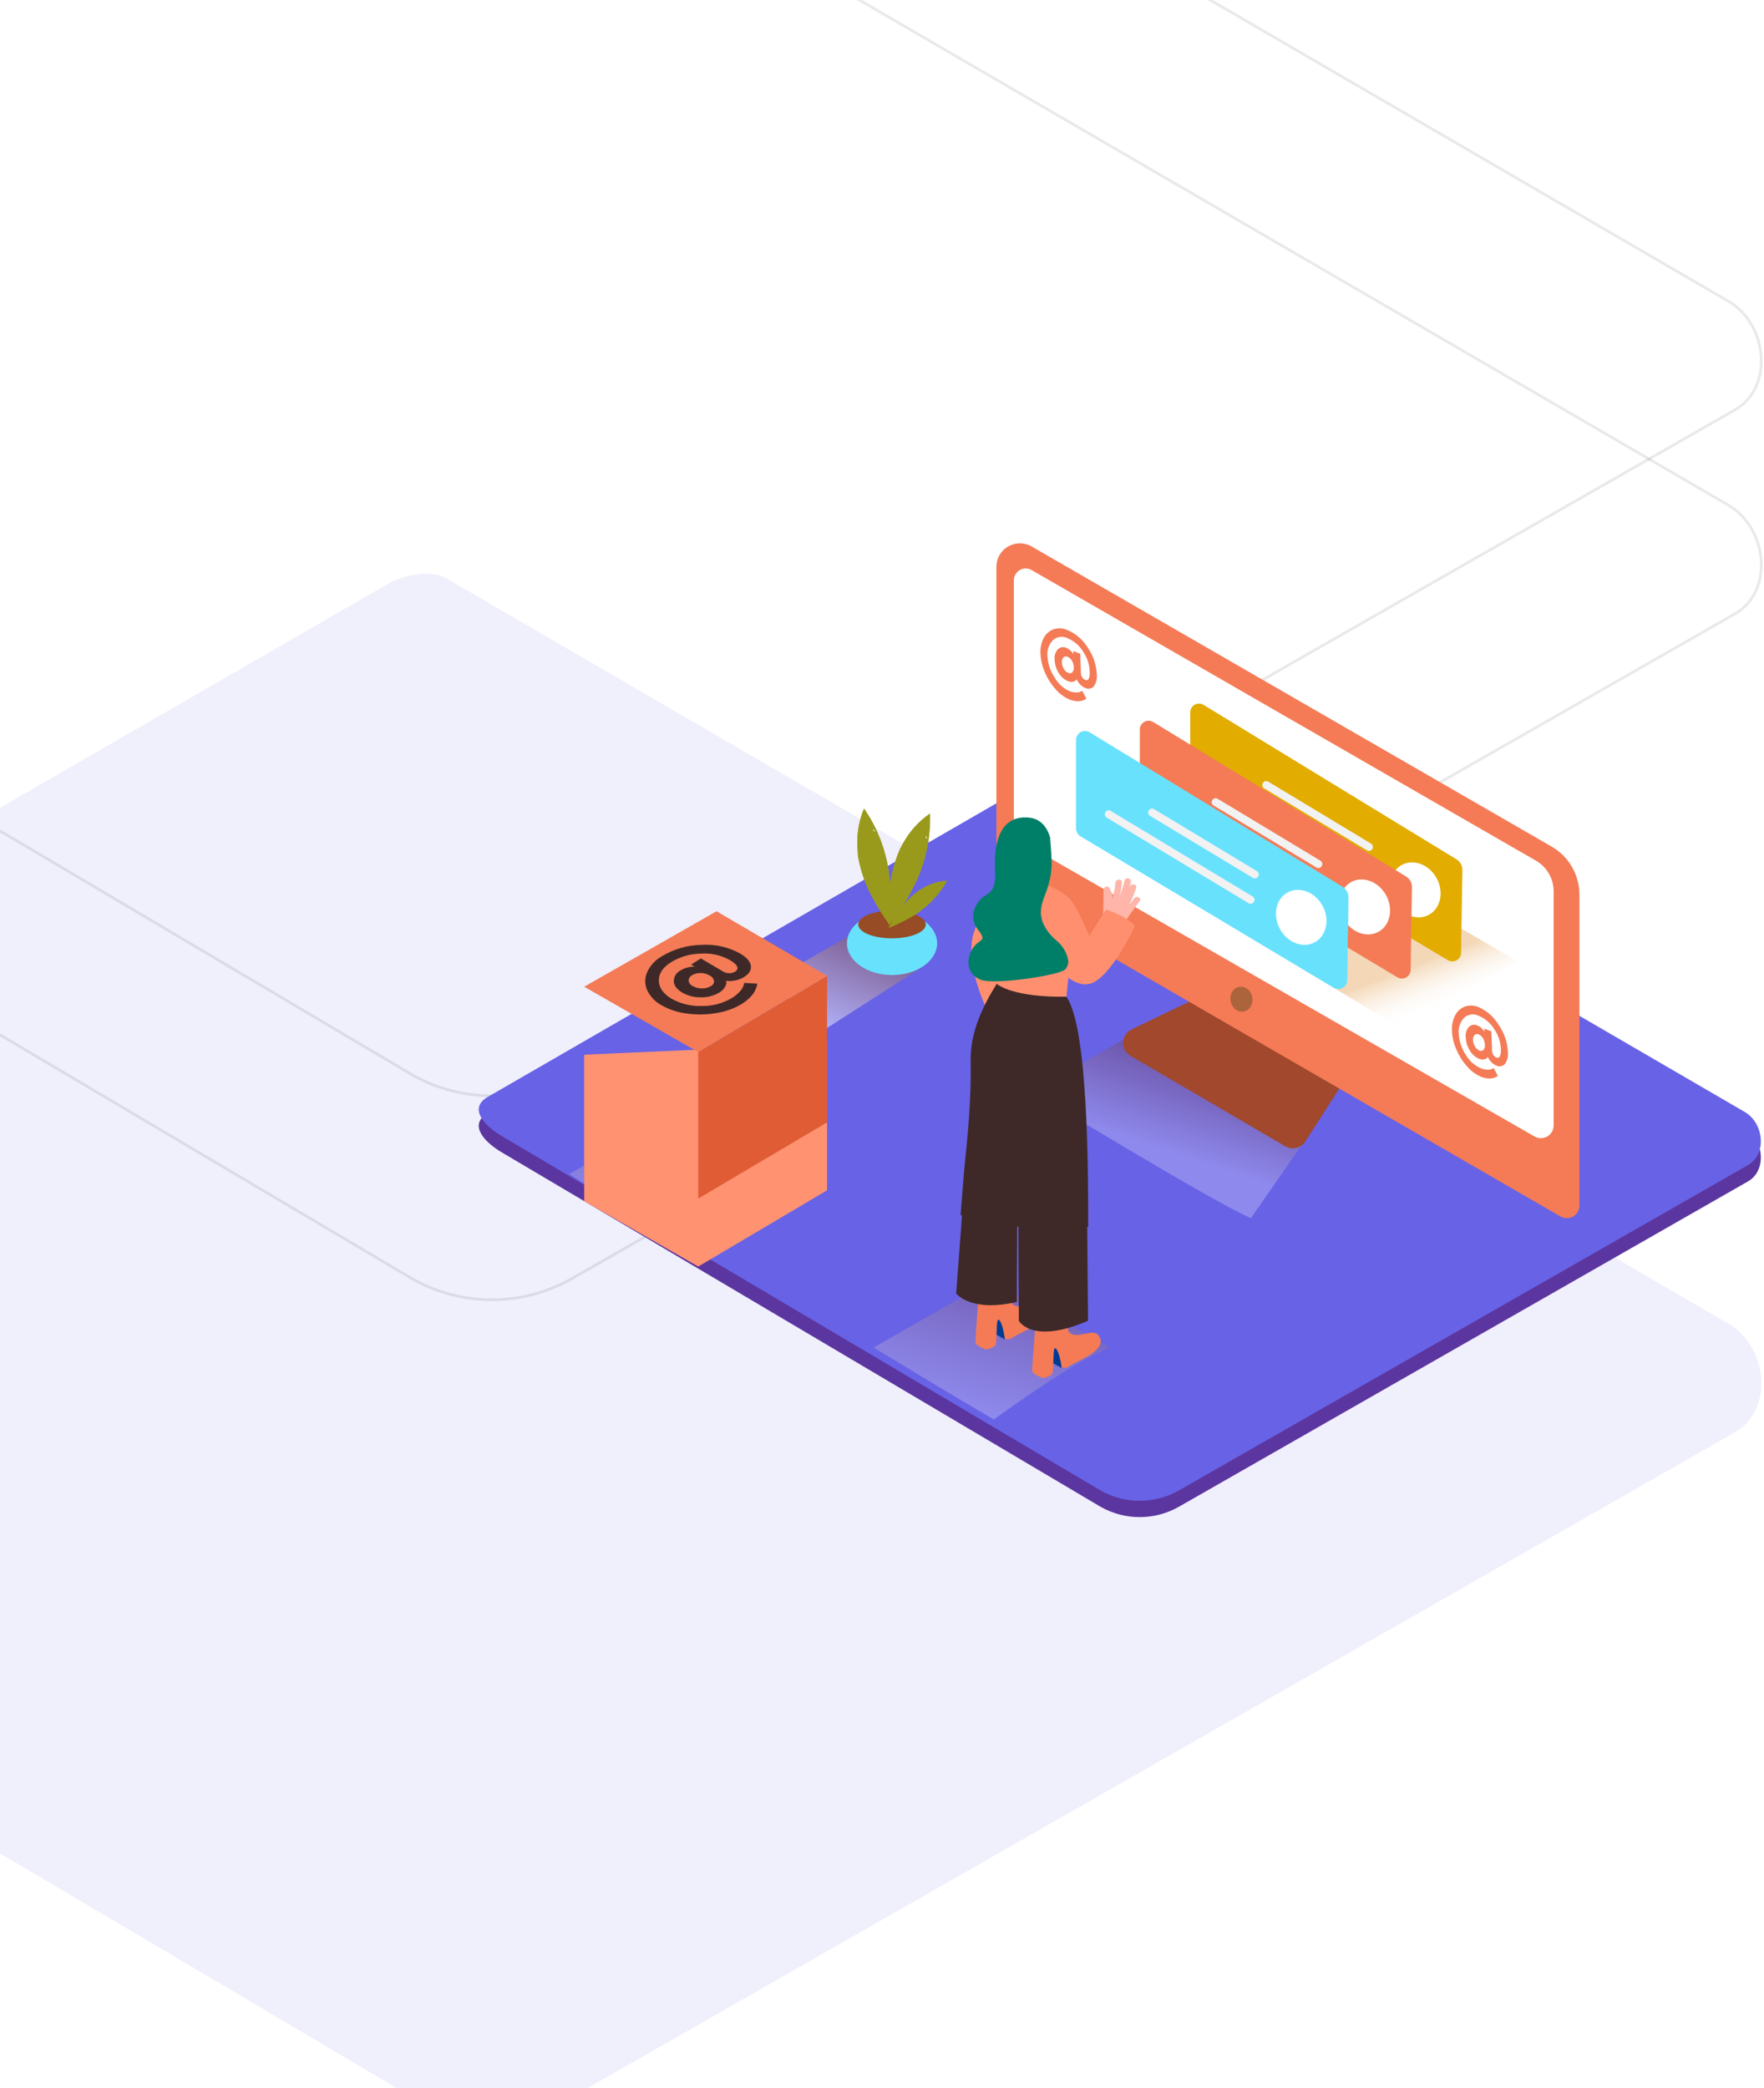 <svg width="649" height="768" viewBox="0 0 649 768" fill="none" xmlns="http://www.w3.org/2000/svg">
<path opacity="0.099" d="M151.755 771.353L-297.256 505.729C-311.551 497.683 -323.804 484.501 -309.875 475.852L140.733 215.89C147.487 211.696 157.751 208.944 164.636 212.954L635.901 486.781C650.197 495.089 652.762 518.231 638.52 526.618L210.925 770.933C192.663 781.537 170.165 781.697 151.755 771.353Z" fill="#6862E6"/>
<path opacity="0.099" d="M151.755 395.353L-297.256 129.729C-311.551 121.683 -323.804 108.501 -309.875 99.852L140.733 -160.11C147.487 -164.304 157.751 -167.056 164.636 -163.046L635.901 110.781C650.197 119.089 652.762 142.231 638.52 150.618L210.925 394.933C192.663 405.537 170.165 405.697 151.755 395.353Z" stroke="#1E1F36"/>
<path opacity="0.099" d="M151.755 470.353L-297.256 204.729C-311.551 196.683 -323.804 183.501 -309.875 174.852L140.733 -85.11C147.487 -89.304 157.751 -92.056 164.636 -88.046L635.901 185.781C650.197 194.089 652.762 217.231 638.52 225.618L210.925 469.933C192.663 480.537 170.165 480.697 151.755 470.353Z" stroke="#1E1F36"/>
<path d="M405.018 554.203L185.313 424.211C178.318 420.273 172.323 413.821 179.138 409.589L399.625 282.367C402.93 280.315 407.952 278.968 411.321 280.93L641.916 414.937C648.91 419.003 650.166 430.329 643.197 434.433L433.971 553.998C425.035 559.187 414.026 559.265 405.018 554.203Z" fill="#5B36A0"/>
<path d="M405.018 548.203L185.313 418.211C178.318 414.273 172.323 407.821 179.138 403.589L399.625 276.367C402.93 274.315 407.952 272.968 411.321 274.93L641.916 408.937C648.91 413.003 650.166 424.329 643.197 428.433L433.971 547.998C425.035 553.187 414.026 553.265 405.018 548.203Z" fill="#6862E6"/>
<g style="mix-blend-mode:multiply" opacity="0.25">
<path d="M423.133 376.693L379.781 401.46C379.781 401.46 446.564 442.259 460.22 448.006L485.188 412.093" fill="url(#paint0_linear_3_3)"/>
</g>
<g style="mix-blend-mode:multiply" opacity="0.25">
<path d="M408.157 495.513L364.792 470.797L321.428 495.565C321.428 495.565 344.013 509.366 365.599 522.038C379.307 512.328 393.027 502.516 408.157 495.513Z" fill="url(#paint1_linear_3_3)"/>
</g>
<g style="mix-blend-mode:multiply" opacity="0.46">
<path d="M314.728 342.883L287.223 358.595C287.223 358.595 289.554 372.999 303.211 378.745L339.222 355.658" fill="url(#paint2_linear_3_3)"/>
</g>
<ellipse cx="328.192" cy="346.898" rx="16.59" ry="11.697" fill="#68E1FD"/>
<ellipse cx="328.179" cy="339.997" rx="12.427" ry="5.092" fill="#974C26"/>
<path fill-rule="evenodd" clip-rule="evenodd" d="M327.474 324.619C327.654 326.914 327.73 329.21 327.73 331.506C327.718 334.379 327.577 337.252 327.269 340.113C326.283 338.74 325.309 337.304 324.284 335.688C322.965 333.623 321.735 331.506 320.608 329.339C319.56 327.411 318.664 325.404 317.93 323.336C317.114 321.09 316.459 318.788 315.97 316.448C315.842 315.884 315.727 315.217 315.624 314.601V314.383V313.845C315.522 312.639 315.419 311.356 315.419 310.074C315.362 305.712 316.204 301.385 317.892 297.363C322.377 303.876 325.401 311.284 326.757 319.078C326.842 319.539 326.923 320.005 327 320.476C327 320.386 327.18 321.322 327.18 321.669L327.308 322.836C327.368 323.426 327.423 324.02 327.474 324.619ZM321.21 305.687C321.21 305.687 321.21 305.687 321.21 305.687H321.197C321.201 305.687 321.206 305.687 321.21 305.687ZM321.21 305.687C321.525 305.669 321.841 305.704 322.145 305.79C321.838 305.448 321.526 305.114 321.21 304.789C321.275 305.085 321.276 305.391 321.21 305.687Z" fill="#999A1C"/>
<path fill-rule="evenodd" clip-rule="evenodd" d="M335.494 327.338C334.405 329.428 333.278 331.34 331.996 333.276C330.446 335.7 328.73 338.035 327.026 340.305C326.911 338.625 326.911 336.88 326.911 334.969C326.911 332.52 327.013 330.083 327.244 327.646C327.402 325.456 327.732 323.281 328.23 321.143C328.753 318.809 329.443 316.516 330.293 314.281C330.523 313.691 330.767 313.114 331.01 312.537L331.01 312.537L331.074 312.331L331.33 311.857C331.907 310.741 332.522 309.638 333.188 308.573C335.502 304.868 338.554 301.68 342.155 299.21C342.416 307.124 340.96 315 337.889 322.297C337.71 322.716 337.526 323.144 337.339 323.58L336.839 324.683L336.314 325.747C336.049 326.278 335.776 326.808 335.494 327.338ZM340.887 307.239C340.801 307.529 340.652 307.796 340.452 308.022C340.702 308.154 340.93 308.322 341.131 308.522C341.062 308.112 340.981 307.684 340.887 307.239Z" fill="#999A1C"/>
<path fill-rule="evenodd" clip-rule="evenodd" d="M335.75 336.919C334.478 337.663 333.196 338.355 331.907 338.997C330.293 339.805 328.64 340.523 326.987 341.216C327.474 340.279 328.025 339.317 328.64 338.291C329.447 337.009 330.293 335.726 331.202 334.443C331.993 333.312 332.871 332.244 333.828 331.25C334.865 330.158 335.978 329.142 337.159 328.21L338.107 327.505L338.21 327.415L338.504 327.235C339.183 326.825 339.862 326.427 340.567 326.068C343.004 324.814 345.673 324.076 348.407 323.9C345.997 328.25 342.676 332.026 338.671 334.969L337.954 335.495L337.339 335.931L336.711 336.329L335.75 336.919ZM345.102 327.812C344.963 327.941 344.796 328.038 344.615 328.095V328.107C344.701 328.268 344.761 328.441 344.794 328.62C344.906 328.355 345.008 328.086 345.102 327.812Z" fill="#999A1C"/>
<path fill-rule="evenodd" clip-rule="evenodd" d="M327.474 324.619C327.654 326.914 327.73 329.21 327.73 331.506C327.718 334.379 327.577 337.252 327.269 340.113C326.283 338.74 325.309 337.304 324.284 335.688C322.965 333.623 321.735 331.506 320.608 329.339C319.56 327.411 318.664 325.404 317.93 323.336C317.114 321.09 316.459 318.788 315.97 316.448C315.842 315.884 315.727 315.217 315.624 314.601V314.383V313.845C315.522 312.639 315.419 311.356 315.419 310.074C315.362 305.712 316.204 301.385 317.892 297.363C322.377 303.876 325.401 311.284 326.757 319.078C326.842 319.539 326.923 320.005 327 320.476C327 320.386 327.18 321.322 327.18 321.669L327.308 322.836C327.368 323.426 327.423 324.02 327.474 324.619ZM321.21 305.687C321.21 305.687 321.21 305.687 321.21 305.687H321.197C321.201 305.687 321.206 305.687 321.21 305.687ZM321.21 305.687C321.525 305.669 321.841 305.704 322.145 305.79C321.838 305.448 321.526 305.114 321.21 304.789C321.275 305.085 321.276 305.391 321.21 305.687Z" fill="#999A1C"/>
<path fill-rule="evenodd" clip-rule="evenodd" d="M335.494 327.338C334.405 329.428 333.278 331.34 331.996 333.276C330.446 335.7 328.73 338.035 327.026 340.305C326.911 338.625 326.911 336.88 326.911 334.969C326.911 332.52 327.013 330.083 327.244 327.646C327.402 325.456 327.732 323.281 328.23 321.143C328.753 318.809 329.443 316.516 330.293 314.281C330.523 313.691 330.767 313.114 331.01 312.537L331.01 312.537L331.074 312.331L331.33 311.857C331.907 310.741 332.522 309.638 333.188 308.573C335.502 304.868 338.554 301.68 342.155 299.21C342.416 307.124 340.96 315 337.889 322.297C337.71 322.716 337.526 323.144 337.339 323.58L336.839 324.683L336.314 325.747C336.049 326.278 335.776 326.808 335.494 327.338ZM340.887 307.239C340.801 307.529 340.652 307.796 340.452 308.022C340.702 308.154 340.93 308.322 341.131 308.522C341.062 308.112 340.981 307.684 340.887 307.239Z" fill="#999A1C"/>
<path fill-rule="evenodd" clip-rule="evenodd" d="M335.75 336.919C334.478 337.663 333.196 338.355 331.907 338.997C330.293 339.805 328.64 340.523 326.987 341.216C327.474 340.279 328.025 339.317 328.64 338.291C329.447 337.009 330.293 335.726 331.202 334.443C331.993 333.312 332.871 332.244 333.828 331.25C334.865 330.158 335.978 329.142 337.159 328.21L338.107 327.505L338.21 327.415L338.504 327.235C339.183 326.825 339.862 326.427 340.567 326.068C343.004 324.814 345.673 324.076 348.407 323.9C345.997 328.25 342.676 332.026 338.671 334.969L337.954 335.495L337.339 335.931L336.711 336.329L335.75 336.919ZM345.102 327.812C344.963 327.941 344.796 328.038 344.615 328.095V328.107C344.701 328.268 344.761 328.441 344.794 328.62C344.906 328.355 345.008 328.086 345.102 327.812Z" fill="#999A1C"/>
<path d="M440.35 367.022L416.356 378.565C414.513 379.452 413.311 381.285 413.231 383.33C413.15 385.375 414.205 387.297 415.971 388.326L472.839 421.545C475.392 423.04 478.669 422.254 480.269 419.763L494.092 398.24" fill="#A1482D"/>
<path d="M570.854 311.344L379.525 200.962C376.853 199.424 373.566 199.428 370.898 200.973C368.23 202.517 366.587 205.368 366.586 208.453V323.285C366.586 325.851 367.953 328.222 370.173 329.505L574.146 447.39C575.578 448.221 577.345 448.222 578.778 447.393C580.211 446.565 581.093 445.032 581.09 443.375V329.018C581.084 321.717 577.18 314.976 570.854 311.344Z" fill="#F47B56"/>
<path d="M379.537 209.646L565.089 316.525C569.122 318.85 571.608 323.154 571.61 327.812V413.888C571.607 415.564 570.714 417.112 569.265 417.953C567.816 418.793 566.031 418.798 564.577 417.967L375.348 309.304C373.907 308.477 373.017 306.941 373.017 305.277V213.429C373.017 211.874 373.844 210.436 375.188 209.657C376.532 208.877 378.189 208.873 379.537 209.646Z" fill="white"/>
<ellipse cx="456.738" cy="367.465" rx="4.036" ry="4.617" transform="rotate(-10.9 456.738 367.465)" fill="#AB643C"/>
<path opacity="0.32" d="M429.41 326.427L515.639 378.296L558.235 353.503L482.126 309.15" fill="url(#paint3_linear_3_3)"/>
<path d="M535.97 316.102L442.746 259.193C441.73 258.604 440.474 258.615 439.468 259.22C438.461 259.825 437.862 260.93 437.903 262.104V294.529C437.896 295.722 438.513 296.832 439.53 297.453L532.742 353.157C533.739 353.724 534.962 353.717 535.952 353.138C536.942 352.559 537.549 351.496 537.546 350.348L538.033 320.117C538.106 318.507 537.321 316.979 535.97 316.102Z" fill="#E2AC00"/>
<path d="M513.667 332.789C517.01 337.47 522.89 338.779 526.785 335.726C530.679 332.673 531.128 326.401 527.784 321.733C524.44 317.064 518.56 315.743 514.666 318.796C510.771 321.848 510.323 328.107 513.667 332.789Z" fill="white"/>
<path d="M504.52 310.318L466.497 287.397C465.82 287.08 465.014 287.331 464.635 287.976C464.257 288.621 464.431 289.448 465.037 289.886L503.059 312.806C503.736 313.123 504.543 312.873 504.921 312.228C505.3 311.583 505.126 310.755 504.52 310.318Z" fill="#F2F2F2"/>
<path d="M502.957 319.629L450.548 288.039C449.885 287.807 449.152 288.084 448.808 288.697C448.464 289.31 448.609 290.081 449.151 290.527L501.496 322.13C502.173 322.448 502.98 322.197 503.358 321.552C503.737 320.907 503.563 320.08 502.957 319.642V319.629Z" fill="#F2F2F2"/>
<path d="M517.369 322.387L424.196 265.49C423.18 264.902 421.924 264.912 420.918 265.517C419.911 266.123 419.312 267.227 419.353 268.402V300.813C419.338 302.008 419.951 303.124 420.968 303.751L514.179 359.454C515.187 360.034 516.429 360.024 517.427 359.429C518.426 358.833 519.025 357.745 518.996 356.581L519.483 326.35C519.526 324.748 518.723 323.242 517.369 322.387Z" fill="#F47B56"/>
<path d="M495.065 339.074C498.409 343.755 504.289 345.063 508.184 342.011C512.078 338.958 512.526 332.686 509.183 328.018C505.839 323.349 499.959 322.028 496.065 325.08C492.17 328.133 491.722 334.392 495.065 339.074Z" fill="white"/>
<path d="M485.918 316.602L447.87 293.682C447.194 293.365 446.387 293.615 446.008 294.26C445.63 294.905 445.804 295.733 446.41 296.17L484.432 319.091C485.109 319.408 485.916 319.157 486.294 318.512C486.673 317.867 486.499 317.04 485.893 316.602H485.918Z" fill="#F2F2F2"/>
<path d="M484.343 325.978L431.946 294.336C431.27 294.019 430.463 294.27 430.084 294.914C429.706 295.559 429.88 296.387 430.486 296.824L482.895 328.415C483.572 328.732 484.378 328.482 484.757 327.837C485.136 327.192 484.962 326.364 484.355 325.927L484.343 325.978Z" fill="#F2F2F2"/>
<path d="M493.989 326.209L400.791 269.312C399.774 268.724 398.519 268.734 397.512 269.34C396.506 269.945 395.907 271.049 395.948 272.224V304.636C395.94 305.829 396.558 306.939 397.575 307.56L490.786 363.264C491.794 363.843 493.036 363.834 494.035 363.238C495.033 362.643 495.633 361.554 495.603 360.391L496.09 330.159C496.132 328.565 495.334 327.065 493.989 326.209Z" fill="#68E1FD"/>
<path d="M493.989 326.209L400.791 269.312C399.774 268.724 398.519 268.734 397.512 269.34C396.506 269.945 395.907 271.049 395.948 272.224V304.636C395.94 305.829 396.558 306.939 397.575 307.56L490.786 363.264C491.794 363.843 493.036 363.834 494.035 363.238C495.033 362.643 495.633 361.554 495.603 360.391L496.09 330.159C496.132 328.565 495.334 327.065 493.989 326.209Z" fill="#68E1FD"/>
<path d="M471.673 342.896C475.016 347.577 480.897 348.886 484.791 345.833C488.686 342.78 489.134 336.508 485.79 331.84C482.447 327.171 476.566 325.85 472.672 328.903C468.777 331.955 468.368 338.214 471.673 342.896Z" fill="white"/>
<path d="M462.526 320.424L424.491 297.504C423.814 297.187 423.007 297.438 422.629 298.083C422.25 298.728 422.424 299.555 423.03 299.993L461.053 322.913C461.729 323.23 462.536 322.979 462.915 322.334C463.293 321.689 463.119 320.862 462.513 320.424H462.526Z" fill="#F2F2F2"/>
<path d="M460.95 329.749L408.541 298.158C407.864 297.841 407.058 298.092 406.679 298.737C406.301 299.382 406.475 300.209 407.081 300.647L459.49 332.237C460.166 332.555 460.973 332.304 461.352 331.659C461.73 331.014 461.556 330.187 460.95 329.749Z" fill="#F2F2F2"/>
<path d="M371.672 323.028C365.649 328.218 361.094 334.901 358.464 342.408C353.826 355.235 365.42 376.192 365.42 376.192L383.458 361.891" fill="#FF8F6F"/>
<path d="M369.724 492.602L364.831 489.896L366.112 482.893C366.112 482.893 373.401 483.585 374.042 486.176" fill="#003B94"/>
<path d="M371.518 492.499C372.62 491.819 373.773 491.217 374.913 490.614C377.744 489.062 381.831 487.459 383.573 484.547C384.304 483.341 384.212 481.809 383.342 480.699C380.78 477.595 375.169 482.7 372.299 479.263C371.736 478.583 371.467 467.796 371.467 467.796L360.552 470.746C360.552 470.746 358.707 492.422 358.912 493.756C359.117 495.09 362.871 496.321 362.871 496.321C363.988 496.084 365.055 495.649 366.022 495.039C367.162 494.205 366.124 484.034 367.585 485.458C369.045 486.881 369.686 492.448 369.686 492.448C370.292 492.54 370.907 492.557 371.518 492.499Z" fill="#F47B56"/>
<path d="M390.568 503.081L385.674 500.413L386.955 493.41C386.955 493.41 394.244 494.103 394.885 496.693" fill="#003B94"/>
<path d="M392.412 502.978C393.514 502.298 394.667 501.696 395.807 501.093C398.638 499.541 402.725 497.938 404.467 495.026C405.198 493.82 405.106 492.288 404.237 491.178C401.674 488.074 396.063 493.179 393.194 489.742C392.63 489.062 392.361 478.275 392.361 478.275L381.446 481.225C381.446 481.225 379.589 502.978 379.794 504.261C379.999 505.543 383.752 506.826 383.752 506.826C384.87 506.588 385.937 506.154 386.904 505.543C388.044 504.71 387.006 494.539 388.467 495.962C389.927 497.386 390.568 502.953 390.568 502.953C391.179 503.037 391.799 503.046 392.412 502.978Z" fill="#F47B56"/>
<path d="M355.005 432.614L351.789 475.671C351.789 475.671 356.914 482.751 374.093 478.814L374.259 449.788" fill="#3E2928"/>
<path d="M374.849 441.144C374.477 444.85 374.849 485.74 374.849 485.74C374.849 485.74 379.601 494.641 400.291 485.74L399.996 450.994" fill="#3E2928"/>
<path d="M353.403 446.838C354.813 447.813 355.299 442.798 356.773 443.658C362.132 446.775 367.821 449.287 373.734 451.148H373.862C374.147 451.009 374.475 450.993 374.773 451.102C375.07 451.21 375.31 451.435 375.438 451.725C379.091 452.816 382.809 453.673 386.571 454.29C391.4 455.06 395.397 451.481 400.355 451.238C400.355 432.229 400.445 378.129 392.361 366.586L368.443 358.531C368.328 360.506 356.837 373.845 357.118 390.109C357.439 408.437 355.056 425.727 354.646 431.46C354.582 432.435 353.455 445.799 353.403 446.838Z" fill="#3E2928"/>
<path d="M394.564 344.73L392.361 366.534C392.361 366.534 374.516 367.252 366.829 361.942V343.447" fill="#FF8F6F"/>
<path d="M417.252 330.378L415.433 332.866C416.403 330.842 417.259 328.765 417.995 326.645C418.508 325.196 416.189 324.619 415.677 326.068L415.408 326.812C415.63 326.042 415.839 325.268 416.035 324.49C416.195 323.849 415.805 323.2 415.164 323.041C414.524 322.882 413.876 323.272 413.717 323.913C413.214 325.926 412.611 327.912 411.91 329.864C412.302 328.131 412.584 326.375 412.756 324.606C412.91 323.079 410.514 323.144 410.373 324.606C410.174 326.619 409.814 328.614 409.297 330.57C409.297 329.886 409.233 329.202 409.105 328.518C409.069 328.173 408.887 327.86 408.605 327.658C408.541 327.389 408.464 327.133 408.375 326.863C408.187 326.309 407.629 325.97 407.052 326.058C406.474 326.147 406.044 326.638 406.03 327.222L405.876 336.201C405.443 337.132 404.877 337.996 404.198 338.766C405.351 339.564 406.463 340.42 407.529 341.331C408.48 342.136 409.387 342.992 410.245 343.896C411.014 342.939 411.752 341.964 412.461 340.972C412.549 340.897 412.627 340.811 412.692 340.715C414.827 337.552 417.03 334.439 419.302 331.378C420.25 330.326 418.162 329.159 417.252 330.378Z" fill="#FFB5A9"/>
<path d="M383.24 324.849C383.24 324.849 391.669 327.12 395.09 332.545C397.232 336.3 399.119 340.195 400.739 344.204L406.965 334.52C406.965 334.52 414.524 336.842 417.521 340.561C417.521 340.561 408.554 360.185 400.739 361.866C392.925 363.546 384.623 350.348 384.623 350.348C384.623 350.348 382.907 355.863 383.24 349.976" fill="#FF8F6F"/>
<path d="M388.595 345.82C386.144 343.824 384.295 341.187 383.253 338.201C382.24 334.751 383.509 331.724 384.687 328.518C385.963 325.339 386.708 321.972 386.891 318.552C386.993 315.191 386.609 311.831 386.378 308.483C386.345 308.34 386.345 308.191 386.378 308.047C385.251 304.264 382.945 301.057 378.397 300.672C366.624 299.672 365.958 312.729 366.048 318.039C366.137 323.349 366.701 326.94 362.794 329.159C358.886 331.378 356.068 337.201 359.796 341.908C363.524 346.615 360.18 344.897 357.695 349.078C355.21 353.259 355.85 358.48 360.949 360.365C366.048 362.25 389.748 358.71 391.925 356.517C392.698 355.633 393.098 354.484 393.04 353.311C392.508 350.359 390.93 347.699 388.595 345.82Z" fill="#007F68"/>
<path fill-rule="evenodd" clip-rule="evenodd" d="M403.506 247.88C403.325 244.384 402.171 241.007 400.176 238.132C398.4 235.259 395.777 233.009 392.668 231.694C391.076 230.982 389.277 230.891 387.621 231.437C386.041 231.997 384.738 233.146 383.983 234.644C383.073 236.429 382.666 238.429 382.804 240.428C382.915 242.807 383.471 245.143 384.444 247.316C385.415 249.591 386.758 251.689 388.415 253.524C389.814 255.155 391.567 256.445 393.54 257.294C394.234 257.572 394.962 257.757 395.705 257.846C396.27 257.922 396.843 257.922 397.408 257.846C397.85 257.785 398.281 257.664 398.69 257.487C398.949 257.384 399.202 257.264 399.445 257.128L399.702 256.948L398.152 254.062L397.639 254.344C397.118 254.585 396.546 254.691 395.974 254.652C395.095 254.662 394.223 254.491 393.412 254.152C391.08 253.082 389.16 251.281 387.941 249.022C386.411 246.734 385.525 244.075 385.379 241.326C385.133 239.14 385.891 236.96 387.442 235.4C388.911 234.101 391.023 233.831 392.771 234.721C395.124 235.7 397.11 237.396 398.446 239.569C399.933 241.704 400.79 244.216 400.919 246.816C401.013 249.441 400.44 250.509 399.202 250.022C398.761 249.831 398.392 249.503 398.152 249.086C397.868 248.654 397.708 248.153 397.69 247.636L397.434 240.428L394.872 239.428V240.569L394.641 240.159C394.378 239.783 394.068 239.443 393.719 239.146C393.309 238.774 392.836 238.478 392.323 238.273C391.286 237.763 390.041 237.958 389.21 238.761C388.265 239.804 387.828 241.213 388.018 242.609C388.072 244.333 388.585 246.011 389.504 247.47C390.267 248.812 391.445 249.87 392.861 250.484C393.454 250.753 394.116 250.833 394.757 250.715C395.14 250.658 395.502 250.504 395.807 250.266C395.927 250.134 396.031 249.987 396.115 249.83L396.422 250.432C396.718 250.951 397.089 251.422 397.524 251.831C398.008 252.333 398.593 252.727 399.24 252.985C400.301 253.55 401.609 253.323 402.418 252.433C403.341 251.107 403.73 249.481 403.506 247.88ZM395.051 245.353C395.136 246.031 394.946 246.714 394.526 247.252C394.133 247.642 393.533 247.735 393.04 247.482C392.354 247.185 391.782 246.672 391.413 246.02C390.964 245.304 390.712 244.48 390.683 243.635C390.593 242.962 390.799 242.284 391.246 241.775C391.678 241.385 392.306 241.303 392.822 241.57C393.48 241.856 394.025 242.352 394.372 242.981C394.797 243.7 395.031 244.517 395.051 245.353Z" fill="#F47B56"/>
<path fill-rule="evenodd" clip-rule="evenodd" d="M554.764 386.761C554.586 383.264 553.432 379.887 551.433 377.013C549.721 374.108 547.152 371.805 544.079 370.421C542.482 369.715 540.68 369.623 539.019 370.164C537.44 370.732 536.138 371.884 535.381 373.383C534.471 375.164 534.063 377.16 534.202 379.155C534.312 381.534 534.869 383.87 535.842 386.043C536.813 388.322 538.155 390.424 539.813 392.263C541.214 393.89 542.966 395.176 544.938 396.021C545.628 396.302 546.351 396.492 547.09 396.586C547.66 396.661 548.237 396.661 548.807 396.586C549.246 396.517 549.676 396.397 550.088 396.227C550.348 396.124 550.6 396.004 550.844 395.867L551.1 395.688L549.55 392.802L549.037 393.084C548.515 393.32 547.944 393.426 547.372 393.392C546.492 393.392 545.622 393.217 544.81 392.879C542.482 391.86 540.542 390.121 539.275 387.915C537.743 385.629 536.857 382.97 536.713 380.22C536.441 378.029 537.182 375.833 538.725 374.256C540.198 372.964 542.308 372.699 544.054 373.589C546.4 374.568 548.38 376.259 549.716 378.424C551.202 380.565 552.059 383.08 552.189 385.684C552.266 388.313 551.74 389.377 550.459 388.89C550.018 388.699 549.65 388.371 549.409 387.954C549.129 387.52 548.97 387.02 548.948 386.504L548.691 379.296L546.129 378.309V379.45L545.886 379.04C545.622 378.66 545.312 378.316 544.963 378.014C544.554 377.641 544.081 377.345 543.567 377.141C542.534 376.633 541.294 376.828 540.467 377.629C539.515 378.669 539.078 380.08 539.275 381.477C539.329 383.206 539.847 384.89 540.774 386.351C541.535 387.698 542.713 388.761 544.131 389.377C544.72 389.647 545.379 389.723 546.014 389.596C546.398 389.542 546.76 389.387 547.064 389.147C547.182 389.013 547.285 388.867 547.372 388.711L547.679 389.313C547.978 389.83 548.349 390.301 548.781 390.711C549.268 391.211 549.852 391.604 550.498 391.866C551.559 392.426 552.864 392.2 553.675 391.314C554.598 389.988 554.987 388.362 554.764 386.761ZM546.321 384.234C546.402 384.914 546.208 385.597 545.783 386.132C545.387 386.519 544.788 386.607 544.297 386.351C543.61 386.048 543.039 385.53 542.67 384.876C542.221 384.163 541.969 383.344 541.94 382.503C541.851 381.828 542.061 381.148 542.517 380.643C542.951 380.257 543.578 380.18 544.092 380.451C544.748 380.736 545.289 381.233 545.63 381.861C546.061 382.579 546.299 383.397 546.321 384.234Z" fill="#F47B56"/>
<g style="mix-blend-mode:multiply" opacity="0.25">
<path d="M296.139 431.704L252.774 407.001L209.423 431.755C209.423 431.755 233.545 446.838 255.132 459.511C268.839 449.814 281.022 438.72 296.139 431.704Z" fill="url(#paint4_linear_3_3)"/>
</g>
<g filter="url(#filter0_d_3_3)">
<path fill-rule="evenodd" clip-rule="evenodd" d="M214.93 362.886V416.755L256.899 440.791L304.286 412.766V358.897" fill="#FF9271"/>
</g>
<path d="M256.899 386.922V440.791L304.286 412.766V358.897L256.899 386.922Z" fill="#DF5C34"/>
<path d="M214.93 362.886L263.624 335.13L304.286 358.897L256.899 386.922L214.93 362.886Z" fill="#F47B56"/>
<path fill-rule="evenodd" clip-rule="evenodd" d="M272.22 350.624C267.879 348.247 262.95 347.161 258.013 347.494C252.833 347.586 247.773 349.065 243.358 351.778C241.042 353.097 239.2 355.112 238.092 357.537C237.169 359.637 237.169 362.029 238.092 364.13C239.21 366.512 241.072 368.466 243.396 369.696C246.276 371.324 249.451 372.362 252.735 372.749C256.349 373.249 260.018 373.184 263.612 372.557C266.909 372.055 270.077 370.913 272.938 369.196C273.931 368.589 274.854 367.875 275.692 367.067C276.328 366.464 276.895 365.793 277.383 365.066C277.721 364.527 277.997 363.95 278.203 363.347C278.346 362.972 278.462 362.586 278.549 362.193C278.557 362.048 278.557 361.902 278.549 361.757L273.796 361.488L273.617 362.296C273.359 363.11 272.921 363.855 272.336 364.476C271.461 365.492 270.427 366.358 269.274 367.041C265.942 369.017 262.128 370.029 258.257 369.966C254.368 370.13 250.509 369.211 247.111 367.311C243.998 365.477 242.397 363.193 242.397 360.628C242.371 358.012 243.87 355.759 246.893 353.869C250.216 351.843 254.021 350.749 257.911 350.701C261.581 350.459 265.244 351.274 268.467 353.048C271.499 354.844 272.131 356.293 270.363 357.396C269.067 358.094 267.508 358.094 266.212 357.396L257.872 352.484L254.272 354.728L255.554 355.498H254.849C254.159 355.536 253.476 355.652 252.812 355.844C251.98 356.06 251.185 356.402 250.455 356.857C248.904 357.594 247.909 359.153 247.893 360.872C247.97 362.462 248.994 363.848 250.993 365.028C253.106 366.242 255.513 366.85 257.949 366.785C260.304 366.831 262.624 366.218 264.649 365.015C265.518 364.522 266.243 363.81 266.75 362.95C267.055 362.487 267.232 361.951 267.263 361.398C267.234 361.164 267.174 360.935 267.083 360.718L268.057 360.795C268.949 360.821 269.84 360.731 270.709 360.526C271.766 360.312 272.776 359.913 273.694 359.346C275.628 358.178 276.448 356.793 276.256 355.203C276.064 353.612 274.706 352.086 272.22 350.624ZM261.075 358.756C261.906 359.117 262.506 359.866 262.676 360.757H262.728C262.741 361.576 262.268 362.326 261.523 362.668C260.539 363.249 259.412 363.543 258.269 363.514C257.081 363.542 255.907 363.245 254.875 362.655C254.054 362.295 253.48 361.531 253.363 360.641C253.382 359.787 253.877 359.015 254.644 358.64C255.579 358.08 256.656 357.804 257.744 357.845C258.916 357.847 260.065 358.161 261.075 358.756Z" fill="#3E2928"/>
<defs>
<filter id="filter0_d_3_3" x="164.93" y="333.897" width="189.355" height="181.895" filterUnits="userSpaceOnUse" color-interpolation-filters="sRGB">
<feFlood flood-opacity="0" result="BackgroundImageFix"/>
<feColorMatrix in="SourceAlpha" type="matrix" values="0 0 0 0 0 0 0 0 0 0 0 0 0 0 0 0 0 0 127 0" result="hardAlpha"/>
<feOffset dy="25"/>
<feGaussianBlur stdDeviation="25"/>
<feColorMatrix type="matrix" values="0 0 0 0 0.209 0 0 0 0 0.069 0 0 0 0 0.478 0 0 0 0.497 0"/>
<feBlend mode="normal" in2="BackgroundImageFix" result="effect1_dropShadow_3_3"/>
<feBlend mode="normal" in="SourceGraphic" in2="effect1_dropShadow_3_3" result="shape"/>
</filter>
<linearGradient id="paint0_linear_3_3" x1="422.715" y1="384.543" x2="411.685" y2="417.24" gradientUnits="userSpaceOnUse">
<stop stop-color="#78B46A"/>
<stop offset="0.03" stop-color="#7F3500"/>
<stop offset="1" stop-color="white"/>
</linearGradient>
<linearGradient id="paint1_linear_3_3" x1="350.536" y1="451.477" x2="331.981" y2="509.838" gradientUnits="userSpaceOnUse">
<stop stop-color="#78B46A"/>
<stop offset="0.03" stop-color="#7F3500"/>
<stop offset="1" stop-color="white"/>
</linearGradient>
<linearGradient id="paint2_linear_3_3" x1="304.7" y1="329.002" x2="287.536" y2="368.625" gradientUnits="userSpaceOnUse">
<stop stop-color="#78B46A"/>
<stop offset="0.03" stop-color="#7F3500"/>
<stop offset="1" stop-color="white"/>
</linearGradient>
<linearGradient id="paint3_linear_3_3" x1="545.656" y1="364.452" x2="538.951" y2="347.459" gradientUnits="userSpaceOnUse">
<stop stop-color="white" stop-opacity="0.01"/>
<stop offset="0.99" stop-color="#DC841E"/>
</linearGradient>
<linearGradient id="paint4_linear_3_3" x1="239.555" y1="387.349" x2="220.033" y2="445.801" gradientUnits="userSpaceOnUse">
<stop stop-color="#78B46A"/>
<stop offset="0.03" stop-color="#7F3500"/>
<stop offset="1" stop-color="white"/>
</linearGradient>
</defs>
</svg>
